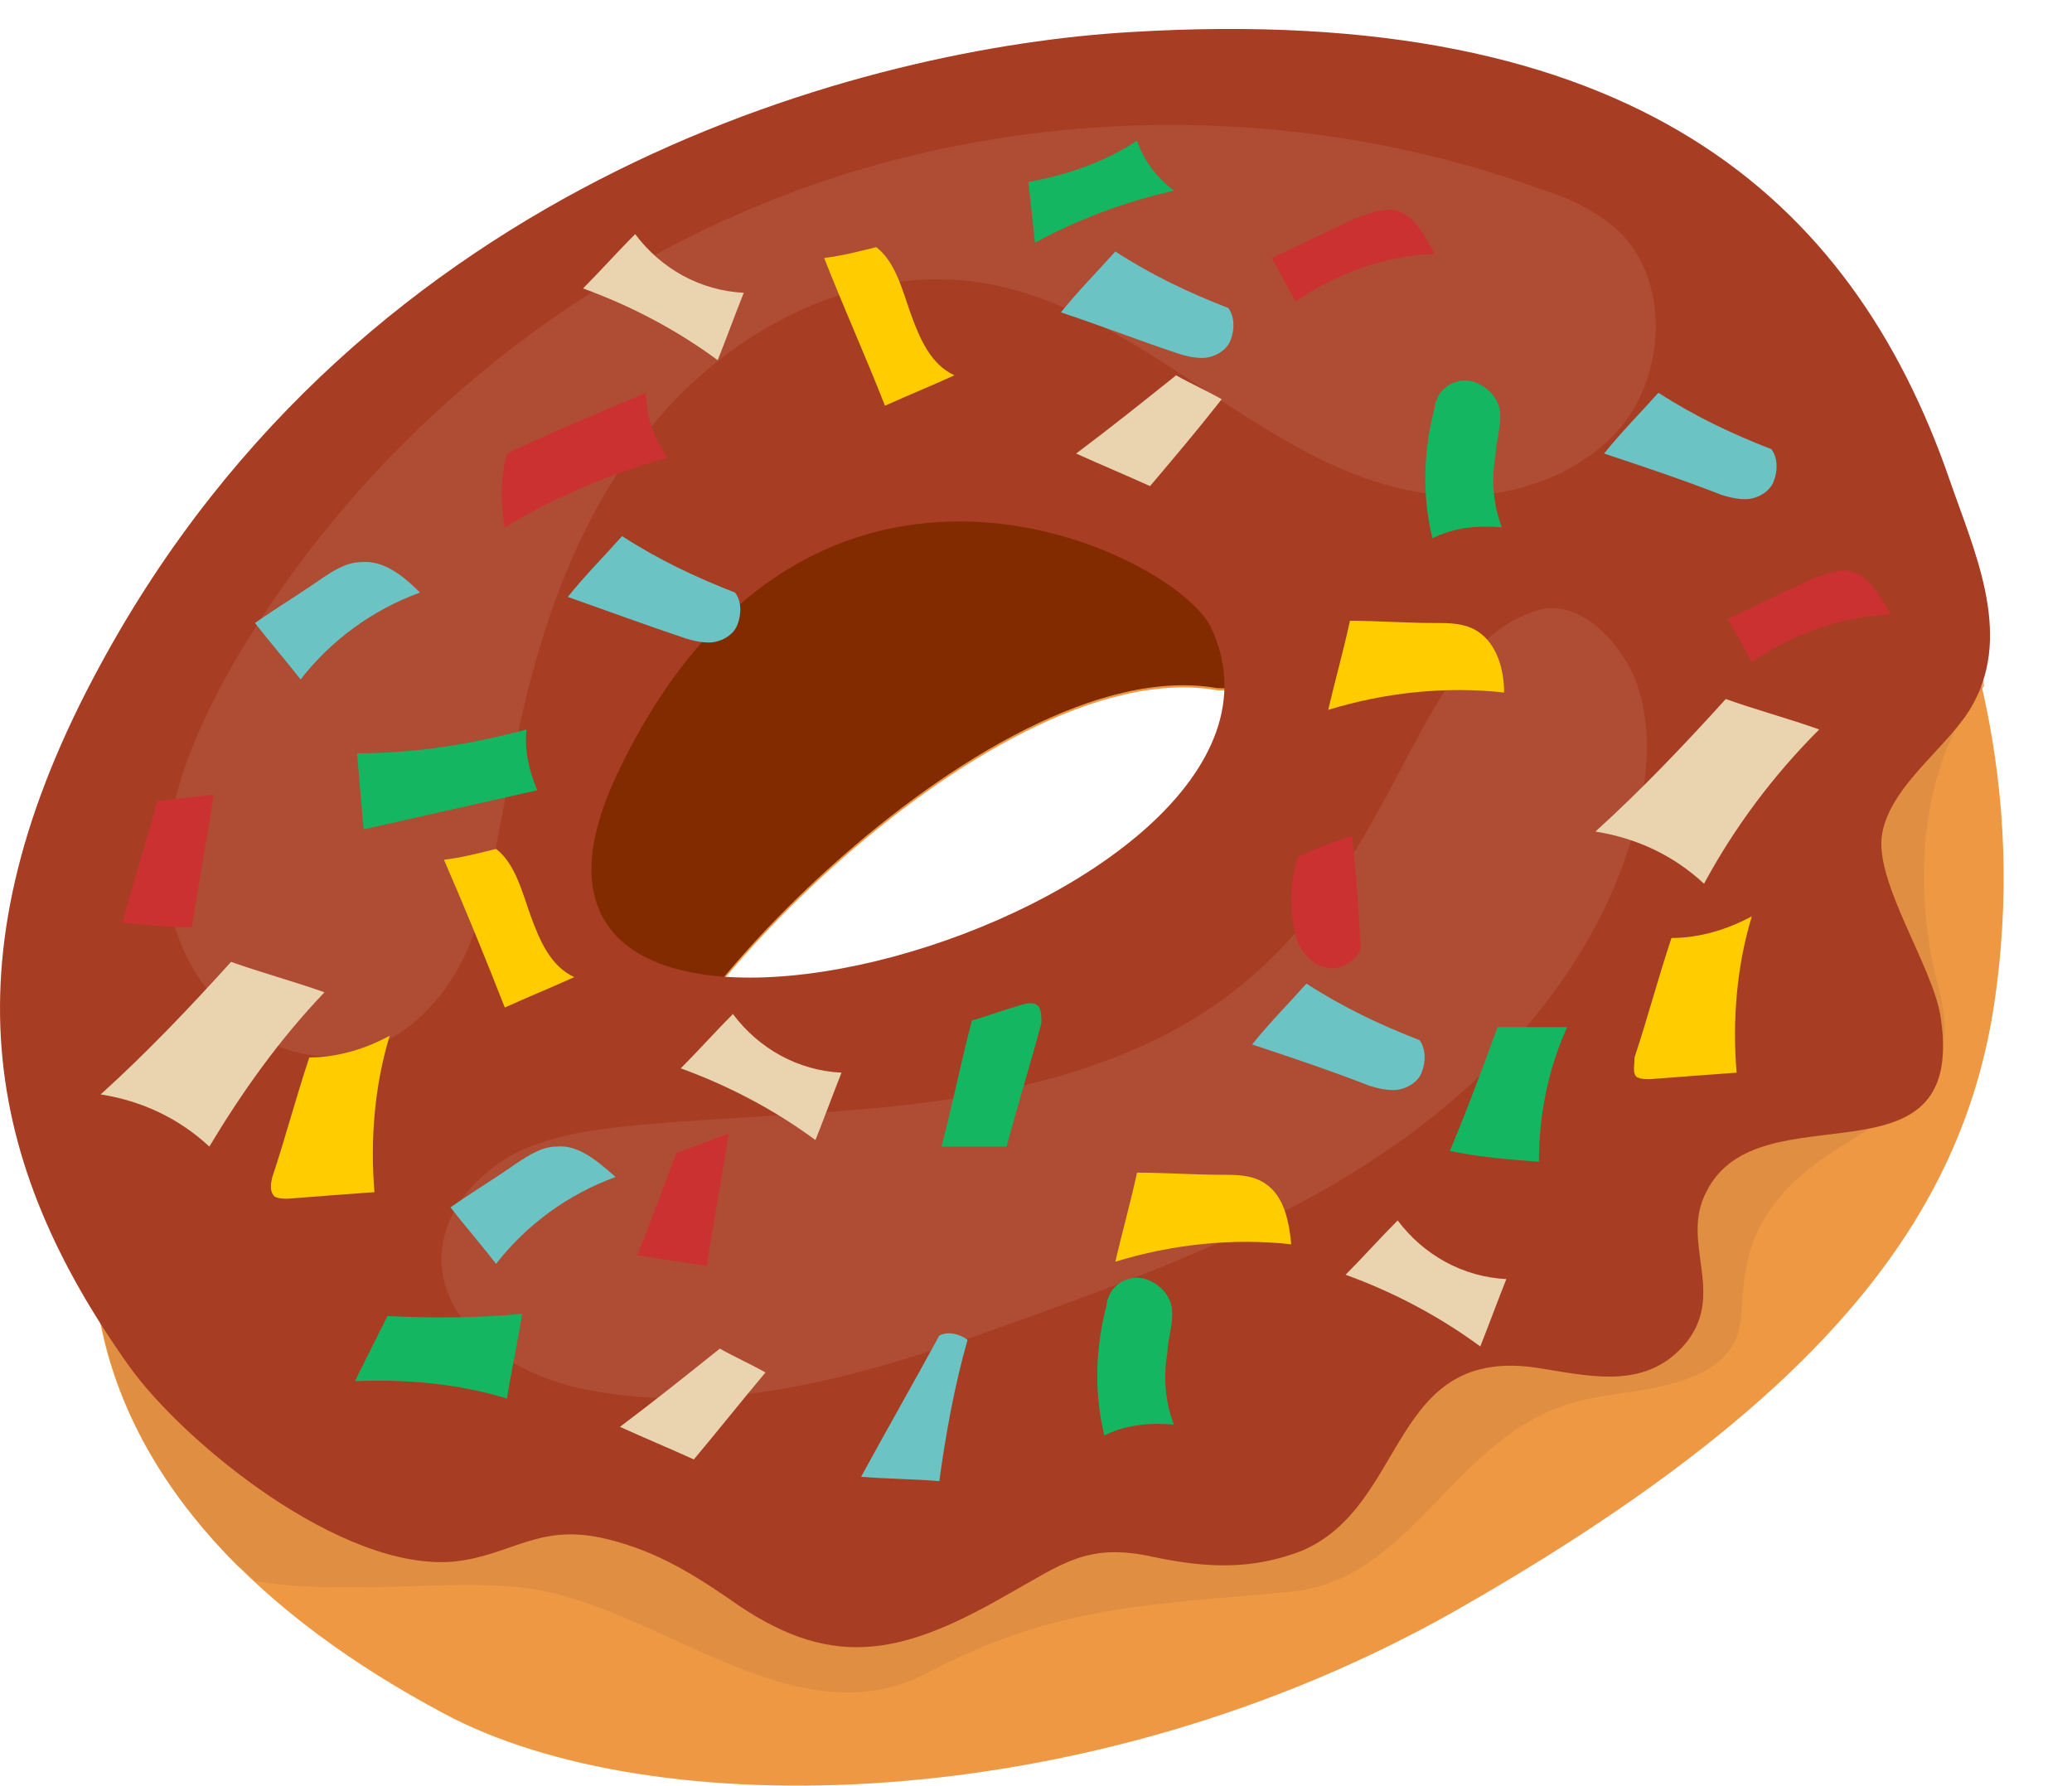 <svg width="29" height="25" viewBox="0 0 29 25" fill="none" xmlns="http://www.w3.org/2000/svg">
<path d="M24.519 3.551C23.12 2.03 13.511 2.334 8.859 5.801C7.278 6.987 6.305 8.72 5.089 10.027C-1.145 16.535 1.075 21.248 6.214 23.984C9.102 25.535 15.184 25.474 20.353 22.555C25.431 19.666 27.408 17.112 27.894 14.163C28.898 7.868 24.519 3.551 24.519 3.551ZM21.174 14.497C20.414 14.315 19.258 13.95 18.133 13.737C18.103 13.737 18.073 13.737 18.012 13.767C17.282 13.798 16.522 13.859 15.792 13.98C15.457 14.223 15.093 14.497 14.88 14.619C14.241 14.953 13.755 15.227 13.39 15.835C13.268 16.048 13.086 16.23 12.903 16.383C12.63 16.839 12.386 17.264 12.204 17.69C11.14 20.031 10.136 16.565 9.102 15.744C8.555 14.832 13.785 9.085 17.039 9.662C17.464 9.662 17.89 9.723 18.316 9.875C18.377 9.875 18.407 9.906 18.437 9.936C19.623 10.119 20.809 10.392 21.995 10.666C24.488 11.152 23.668 15.044 21.174 14.497Z" fill="#EE9843"/>
<path opacity="0.65" d="M24.306 3.399C22.36 2.091 13.329 2.486 8.859 5.831C7.278 7.017 6.305 8.75 5.089 10.058C0.224 15.136 0.528 19.119 3.325 21.917C3.416 21.977 3.507 22.069 3.568 22.129C4.815 22.342 6.244 22.099 7.308 22.221C9.194 22.433 11.109 24.41 12.995 23.407C14.789 22.464 16.096 22.464 18.042 22.282C19.806 22.129 20.353 20.031 22.117 19.606C22.816 19.423 24.276 19.484 24.367 18.45C24.397 17.964 24.428 17.477 24.701 17.051C25.522 15.653 27.651 15.744 27.134 13.828C26.708 12.247 26.951 10.544 27.773 9.602C27.164 6.196 24.945 4.128 24.306 3.399ZM21.174 14.497C20.414 14.315 19.259 13.95 18.133 13.737C18.103 13.737 18.073 13.737 18.012 13.767C17.282 13.798 16.522 13.859 15.792 13.98C15.457 14.223 15.093 14.497 14.88 14.619C14.241 14.953 13.755 15.227 13.39 15.835C13.268 16.048 13.086 16.23 12.903 16.383C12.63 16.839 12.386 17.264 12.204 17.69C11.687 18.815 11.2 18.602 10.714 17.994C10.015 17.599 9.346 15.896 8.677 15.349C8.129 14.436 13.359 8.689 16.613 9.267C17.039 9.267 17.464 9.328 17.89 9.48C17.951 9.48 17.981 9.51 18.012 9.541C19.198 9.723 20.384 9.997 21.569 10.271C22.086 10.392 22.482 10.636 22.725 10.97C24.276 11.943 23.394 14.984 21.174 14.497Z" fill="#D98B43"/>
<path d="M3.143 18.055C3.295 18.207 3.447 18.359 3.599 18.511C3.751 18.45 3.933 18.389 4.085 18.298C5.454 17.751 6.639 16.899 8.008 16.352C8.403 16.2 8.829 16.018 9.254 15.835C9.194 15.774 9.163 15.744 9.102 15.713C8.555 14.801 13.785 9.054 17.039 9.632C17.464 9.632 17.89 9.693 18.316 9.845C18.377 9.845 18.407 9.875 18.438 9.906C19.106 9.997 19.806 10.149 20.475 10.301C21.052 9.571 21.6 8.841 22.208 8.142C23.029 7.199 24.184 5.74 25.431 4.767C24.914 4.037 24.519 3.611 24.519 3.611C23.12 2.091 13.511 2.395 8.859 5.862C7.278 7.047 6.305 8.781 5.089 10.088C2.443 12.855 1.44 15.379 1.501 17.568C2.018 17.386 2.626 17.508 3.143 18.055Z" fill="#822A00"/>
<path d="M27.164 14.254C27.073 13.555 26.222 12.338 26.343 11.669C26.465 10.97 27.316 10.423 27.62 9.845C28.168 8.841 27.62 7.686 27.286 6.713C25.918 2.76 22.846 0.023 15.822 0.449C12.174 0.662 5.119 2.456 1.409 9.298C-0.81 13.372 -0.202 16.291 1.805 19.119C2.565 20.183 4.785 22.008 6.366 21.856C7.156 21.765 7.521 21.339 8.403 21.521C9.102 21.673 9.619 21.977 10.197 22.373C11.596 23.376 12.569 23.194 14.059 22.342C14.88 21.886 15.214 21.582 16.157 21.795C16.887 21.947 17.525 21.977 18.225 21.704C19.715 21.065 19.441 18.815 21.539 19.149C22.299 19.271 23.059 19.454 23.607 18.785C24.154 18.085 23.515 17.386 23.88 16.686C24.61 15.197 27.529 16.717 27.164 14.254ZM8.646 10.818C11.322 5.193 16.461 7.747 16.948 8.781C18.833 12.764 5.97 16.413 8.646 10.818Z" fill="#A73D22"/>
<path opacity="0.75" d="M7.096 11.061C7.4 9.298 7.917 7.504 9.011 6.105C10.106 4.676 11.9 3.703 13.664 3.946C16.035 4.28 17.768 6.713 20.14 6.926C21.113 7.017 22.177 6.652 22.755 5.892C23.333 5.101 23.333 3.855 22.634 3.216C22.33 2.942 21.934 2.76 21.539 2.638C18.255 1.452 14.515 1.452 11.231 2.638C7.947 3.824 5.089 6.196 3.295 9.237C2.686 10.301 2.17 11.487 2.382 12.703C2.595 13.889 3.751 15.014 4.937 14.741C5.666 14.588 6.244 13.98 6.548 13.281C6.852 12.551 6.944 11.791 7.096 11.061Z" fill="#B1523A"/>
<path opacity="0.75" d="M16.096 14.588C13.907 15.622 11.352 15.531 8.95 15.744C8.373 15.805 7.764 15.866 7.217 16.139C6.7 16.413 6.244 16.899 6.183 17.508C6.092 18.541 7.217 19.271 8.221 19.454C10.258 19.849 12.326 19.18 14.272 18.481C16.127 17.812 18.012 17.112 19.623 15.957C21.235 14.801 22.573 13.159 22.968 11.213C23.09 10.636 23.09 10.027 22.877 9.48C22.634 8.933 22.086 8.385 21.539 8.537C19.532 9.115 19.654 12.916 16.096 14.588Z" fill="#B1523A"/>
<path d="M19.502 2.942C19.319 2.912 19.137 3.003 18.954 3.064C18.559 3.247 18.194 3.429 17.799 3.611C17.921 3.824 18.012 4.007 18.133 4.22C18.711 3.824 19.38 3.581 20.079 3.551C19.927 3.277 19.775 2.973 19.502 2.942Z" fill="#CC3131"/>
<path d="M25.887 7.99C25.705 7.96 25.522 8.051 25.34 8.112C24.945 8.294 24.58 8.477 24.184 8.659C24.306 8.872 24.397 9.054 24.519 9.267C25.097 8.872 25.766 8.629 26.465 8.598C26.313 8.355 26.161 8.051 25.887 7.99Z" fill="#CC3131"/>
<path d="M25.462 10.21C25.036 10.058 24.58 9.936 24.154 9.784C23.576 10.423 22.968 11.061 22.33 11.639C22.907 11.73 23.424 11.973 23.85 12.369C24.276 11.578 24.823 10.848 25.462 10.21Z" fill="#EAD4AF"/>
<path d="M4.541 13.889C4.116 13.737 3.66 13.615 3.234 13.463C2.656 14.102 2.048 14.741 1.409 15.318C1.987 15.409 2.504 15.653 2.93 16.048C3.386 15.288 3.903 14.558 4.541 13.889Z" fill="#EAD4AF"/>
<path d="M17.708 16.565C17.525 16.443 17.312 16.443 17.099 16.443C16.704 16.443 16.309 16.413 15.914 16.413C15.822 16.839 15.701 17.264 15.61 17.66C16.4 17.416 17.252 17.325 18.073 17.416C18.042 17.112 17.981 16.747 17.708 16.565Z" fill="#FFCC00"/>
<path d="M20.688 8.841C20.505 8.72 20.292 8.72 20.079 8.72C19.684 8.72 19.289 8.689 18.894 8.689C18.802 9.115 18.681 9.541 18.59 9.936C19.38 9.693 20.232 9.602 21.052 9.693C21.052 9.389 20.961 9.024 20.688 8.841Z" fill="#FFCC00"/>
<path d="M4.997 10.544C5.028 10.909 5.058 11.244 5.089 11.608C5.91 11.426 6.7 11.244 7.521 11.061C7.4 10.787 7.339 10.483 7.369 10.21C6.579 10.423 5.788 10.544 4.997 10.544Z" fill="#14B661"/>
<path d="M9.042 5.497C8.403 5.77 7.734 6.044 7.096 6.348C7.004 6.683 7.004 7.047 7.065 7.382C7.765 6.956 8.555 6.622 9.346 6.409C9.133 6.105 9.042 5.801 9.042 5.497Z" fill="#CC3131"/>
<path d="M12.386 5.679C12.721 5.527 13.025 5.405 13.359 5.253C13.025 5.101 12.873 4.736 12.751 4.402C12.63 4.068 12.539 3.672 12.265 3.459C12.021 3.52 11.778 3.581 11.535 3.611C11.809 4.311 12.113 4.98 12.386 5.679Z" fill="#FFCC00"/>
<path d="M7.065 14.102C7.4 13.95 7.704 13.828 8.038 13.676C7.704 13.524 7.552 13.159 7.43 12.825C7.308 12.49 7.217 12.095 6.944 11.882C6.7 11.943 6.457 12.004 6.214 12.034C6.518 12.734 6.791 13.402 7.065 14.102Z" fill="#FFCC00"/>
<path d="M17.099 5.588C16.887 5.466 16.674 5.375 16.461 5.253C16.005 5.618 15.549 5.983 15.062 6.348C15.397 6.5 15.762 6.652 16.096 6.804C16.431 6.409 16.765 6.014 17.099 5.588Z" fill="#EAD4AF"/>
<path d="M10.714 19.21C10.501 19.089 10.288 18.997 10.075 18.876C9.619 19.241 9.163 19.606 8.677 19.971C9.011 20.123 9.376 20.275 9.711 20.427C10.045 20.031 10.38 19.606 10.714 19.21Z" fill="#EAD4AF"/>
<path d="M20.992 5.74C20.961 5.557 20.809 5.405 20.627 5.345C20.444 5.284 20.232 5.375 20.14 5.527C20.11 5.588 20.079 5.649 20.079 5.71C19.927 6.287 19.897 6.926 20.049 7.534C20.353 7.382 20.688 7.351 21.022 7.382C20.9 7.078 20.87 6.713 20.931 6.378C20.931 6.196 21.022 5.953 20.992 5.74Z" fill="#14B661"/>
<path d="M16.4 18.298C16.37 18.116 16.218 17.964 16.035 17.903C15.853 17.842 15.64 17.933 15.549 18.085C15.518 18.146 15.488 18.207 15.488 18.268C15.336 18.845 15.306 19.484 15.457 20.092C15.762 19.94 16.096 19.91 16.431 19.94C16.309 19.636 16.279 19.271 16.339 18.937C16.339 18.754 16.431 18.511 16.4 18.298Z" fill="#14B661"/>
<path d="M8.92 17.568C9.254 17.629 9.559 17.66 9.893 17.72C9.984 17.112 10.106 16.474 10.197 15.866C9.954 15.957 9.711 16.048 9.467 16.139C9.285 16.626 9.102 17.112 8.92 17.568Z" fill="#CC3131"/>
<path d="M3.842 16.747C3.903 16.778 3.964 16.778 4.024 16.778C4.42 16.747 4.815 16.717 5.241 16.686C5.18 15.957 5.241 15.197 5.454 14.497C5.119 14.68 4.724 14.801 4.329 14.801C4.146 15.349 3.994 15.926 3.812 16.474C3.781 16.595 3.781 16.686 3.842 16.747Z" fill="#FFCC00"/>
<path d="M22.907 15.075C22.968 15.105 23.029 15.105 23.09 15.105C23.485 15.075 23.88 15.044 24.306 15.014C24.245 14.284 24.306 13.524 24.519 12.825C24.184 13.007 23.789 13.129 23.394 13.129C23.211 13.676 23.059 14.254 22.877 14.801C22.877 14.923 22.846 15.014 22.907 15.075Z" fill="#FFCC00"/>
<path d="M21.539 16.261C21.539 15.622 21.661 14.984 21.934 14.376C21.6 14.376 21.296 14.376 20.961 14.376C20.748 14.953 20.536 15.531 20.292 16.109C20.718 16.2 21.144 16.23 21.539 16.261Z" fill="#14B661"/>
<path d="M12.052 20.67C12.417 20.7 12.782 20.7 13.147 20.731C13.238 20.062 13.36 19.393 13.542 18.754C13.42 18.663 13.268 18.633 13.147 18.693C12.782 19.362 12.417 20.001 12.052 20.67Z" fill="#6BC3C3"/>
<path d="M2.2 11.213C2.048 11.791 1.865 12.338 1.713 12.916C2.048 12.946 2.352 12.977 2.686 12.977C2.778 12.369 2.899 11.73 2.991 11.122C2.717 11.152 2.443 11.183 2.2 11.213Z" fill="#CC3131"/>
<path d="M5.058 7.868C4.845 7.868 4.663 7.99 4.481 8.112C4.176 8.325 3.872 8.507 3.568 8.72C3.781 8.993 3.994 9.237 4.207 9.51C4.633 8.963 5.21 8.537 5.879 8.294C5.636 8.051 5.362 7.838 5.058 7.868Z" fill="#6BC3C3"/>
<path d="M7.795 16.048C7.582 16.048 7.4 16.17 7.217 16.291C6.913 16.504 6.609 16.686 6.305 16.899C6.518 17.173 6.731 17.416 6.943 17.69C7.369 17.143 7.947 16.717 8.616 16.474C8.373 16.261 8.099 16.018 7.795 16.048Z" fill="#6BC3C3"/>
<path d="M24.093 6.926C24.184 6.956 24.306 6.987 24.428 6.987C24.58 6.987 24.762 6.895 24.823 6.743C24.884 6.591 24.884 6.409 24.793 6.287C24.245 6.074 23.728 5.831 23.211 5.497C22.968 5.77 22.695 6.044 22.451 6.348C22.999 6.53 23.546 6.713 24.093 6.926Z" fill="#6BC3C3"/>
<path d="M19.167 15.197C19.259 15.227 19.38 15.257 19.502 15.257C19.654 15.257 19.836 15.166 19.897 15.014C19.958 14.862 19.958 14.68 19.867 14.558C19.319 14.345 18.802 14.102 18.285 13.767C18.042 14.041 17.768 14.315 17.525 14.619C18.073 14.801 18.62 14.984 19.167 15.197Z" fill="#6BC3C3"/>
<path d="M16.491 4.949C16.583 4.98 16.704 5.01 16.826 5.01C16.978 5.01 17.16 4.919 17.221 4.767C17.282 4.615 17.282 4.432 17.191 4.311C16.643 4.098 16.127 3.855 15.61 3.52C15.366 3.794 15.093 4.068 14.849 4.372C15.397 4.554 15.944 4.767 16.491 4.949Z" fill="#6BC3C3"/>
<path d="M9.589 8.933C9.68 8.963 9.802 8.993 9.923 8.993C10.075 8.993 10.258 8.902 10.319 8.75C10.38 8.598 10.38 8.416 10.288 8.294C9.741 8.081 9.224 7.838 8.707 7.504C8.464 7.777 8.19 8.051 7.947 8.355C8.464 8.537 9.042 8.75 9.589 8.933Z" fill="#6BC3C3"/>
<path d="M15.914 1.969C15.457 2.273 14.91 2.456 14.393 2.547C14.424 2.821 14.454 3.094 14.485 3.399C15.093 3.064 15.762 2.821 16.431 2.669C16.187 2.486 16.005 2.243 15.914 1.969Z" fill="#14B661"/>
<path d="M11.778 15.014C11.17 14.984 10.623 14.68 10.258 14.193C10.015 14.436 9.771 14.71 9.528 14.953C10.197 15.197 10.836 15.531 11.413 15.957C11.535 15.653 11.657 15.318 11.778 15.014Z" fill="#EAD4AF"/>
<path d="M10.41 4.098C9.802 4.068 9.254 3.763 8.89 3.277C8.646 3.52 8.403 3.794 8.16 4.037C8.829 4.28 9.467 4.615 10.045 5.041C10.167 4.736 10.288 4.402 10.41 4.098Z" fill="#EAD4AF"/>
<path d="M21.083 17.903C20.475 17.872 19.927 17.568 19.562 17.082C19.319 17.325 19.076 17.599 18.833 17.842C19.502 18.085 20.14 18.42 20.718 18.846C20.84 18.541 20.961 18.207 21.083 17.903Z" fill="#EAD4AF"/>
<path d="M18.285 13.372C18.377 13.494 18.529 13.555 18.681 13.555C18.833 13.524 18.985 13.433 19.046 13.281C19.015 12.764 18.985 12.217 18.924 11.7C18.62 11.791 18.103 12.004 18.164 12.004C18.042 12.399 18.042 12.794 18.164 13.19C18.194 13.251 18.225 13.311 18.285 13.372Z" fill="#CC3131"/>
<path d="M14.545 14.102C14.485 14.011 14.363 14.041 14.272 14.072C14.059 14.132 13.816 14.223 13.603 14.284C13.451 14.862 13.329 15.47 13.177 16.048C13.481 16.048 13.785 16.048 14.089 16.048C14.241 15.47 14.424 14.893 14.576 14.315C14.576 14.254 14.576 14.163 14.545 14.102Z" fill="#14B661"/>
<path d="M4.967 19.332C5.666 19.302 6.396 19.362 7.096 19.575C7.156 19.18 7.248 18.785 7.308 18.389C6.67 18.45 6.031 18.45 5.423 18.42C5.271 18.724 5.119 19.028 4.967 19.332Z" fill="#14B661"/>
</svg>
